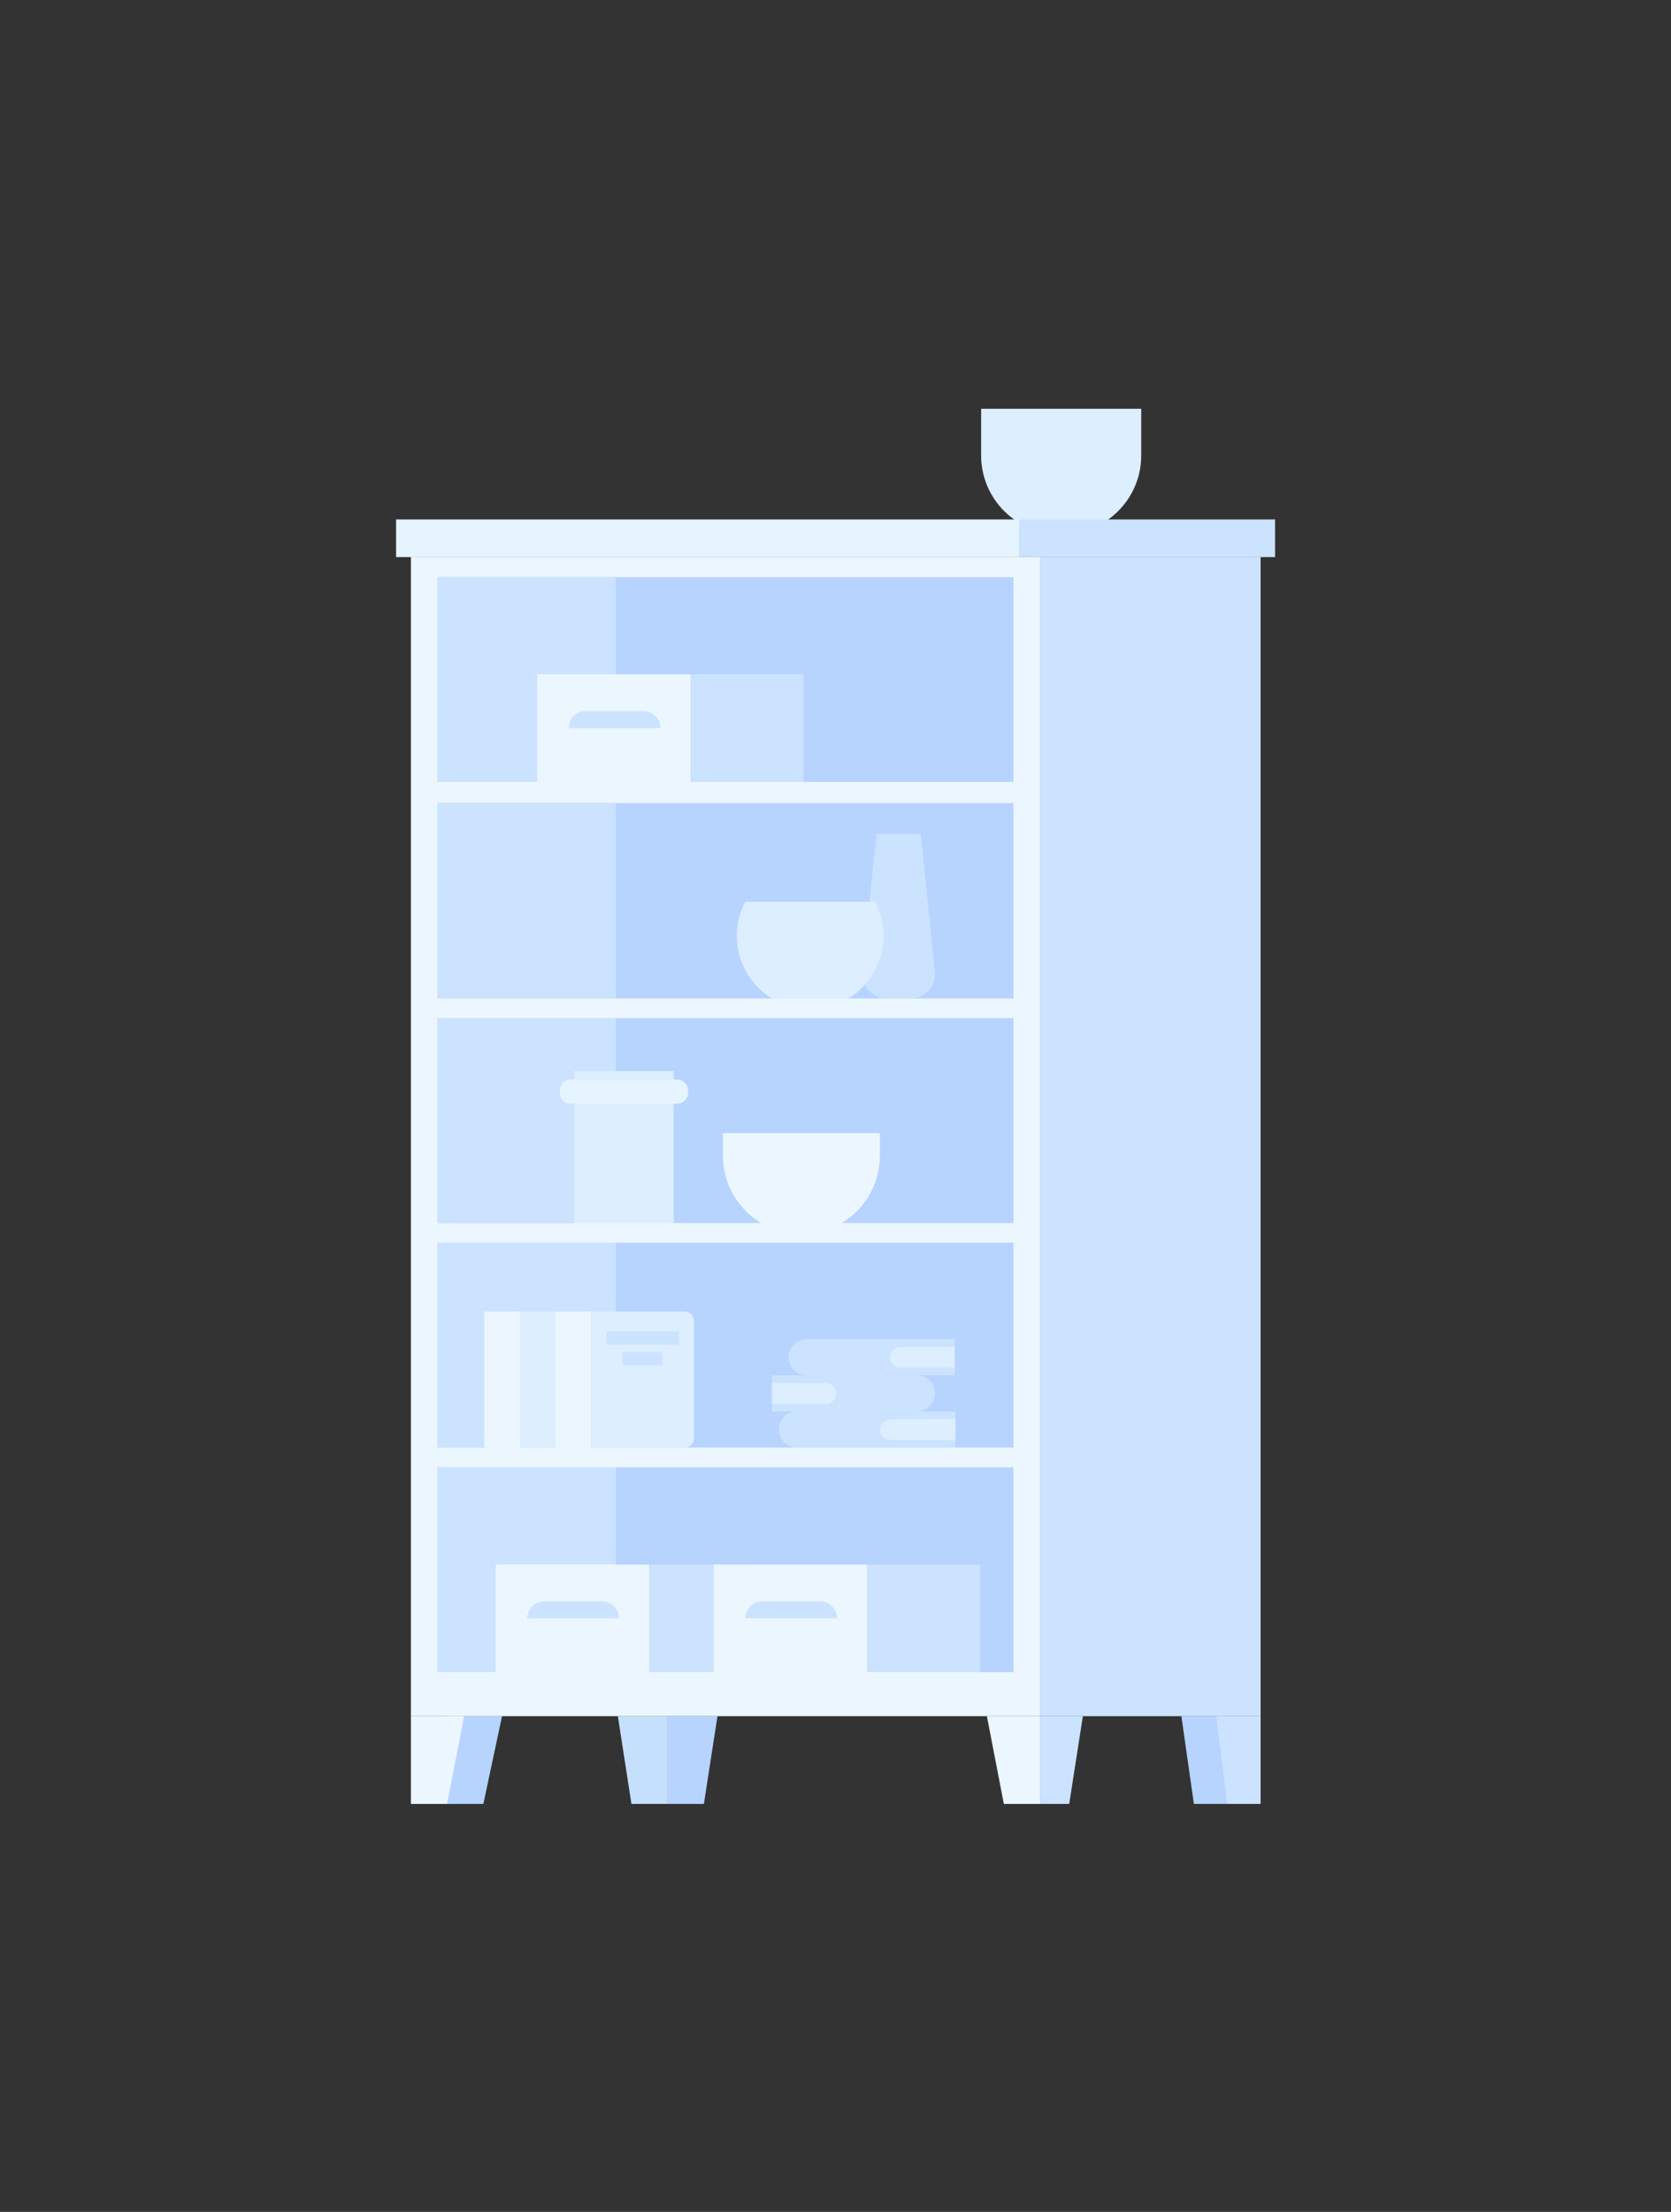 <svg width="945" height="1250" viewBox="0 0 945 1250" fill="none" xmlns="http://www.w3.org/2000/svg">
<rect x="0" y="0" width="945" height="1250" fill="#333333" stroke="none"/>
<path fill-rule="evenodd" clip-rule="evenodd" d="M601.015 301.78H599.241C574.73 301.78 554.859 281.91 554.859 257.399V231H645.397V257.399C645.397 281.91 625.527 301.78 601.015 301.78" fill="#DCEEFF"/>
<path fill-rule="evenodd" clip-rule="evenodd" d="M273.353 1019.43H252.867V969.832H283.921L273.353 1019.43Z" fill="#B6D4FF"/>
<path fill-rule="evenodd" clip-rule="evenodd" d="M232.381 969.832H588.2V314.814H232.381V969.832Z" fill="#ECF6FF"/>
<path fill-rule="evenodd" clip-rule="evenodd" d="M252.868 1019.43H232.381V969.832H262.475L252.868 1019.43Z" fill="#ECF6FF"/>
<path fill-rule="evenodd" clip-rule="evenodd" d="M604.67 1019.43H588.199V969.832H612.394L604.67 1019.43Z" fill="#CCE3FF"/>
<path fill-rule="evenodd" clip-rule="evenodd" d="M567.712 1019.43H588.198V969.832H558.105L567.712 1019.43Z" fill="#ECF6FF"/>
<path fill-rule="evenodd" clip-rule="evenodd" d="M398.071 1019.43H377.584V969.832H405.757L398.071 1019.43Z" fill="#B6D4FF"/>
<path fill-rule="evenodd" clip-rule="evenodd" d="M694.048 1019.43H675.179L668.1 969.832H694.048V1019.43Z" fill="#B6D4FF"/>
<path fill-rule="evenodd" clip-rule="evenodd" d="M712.916 1019.43H694.048L687.854 969.832H712.916V1019.43Z" fill="#CCE3FF"/>
<path fill-rule="evenodd" clip-rule="evenodd" d="M377.582 1019.43H357.096L349.41 969.832H377.582V1019.43Z" fill="#C5E0FC"/>
<path fill-rule="evenodd" clip-rule="evenodd" d="M247.428 691.154H573.153V575.393H247.428V691.154Z" fill="#B6D4FF"/>
<path fill-rule="evenodd" clip-rule="evenodd" d="M247.428 691.154H348.195V575.393H247.428V691.154Z" fill="#CCE3FF"/>
<path fill-rule="evenodd" clip-rule="evenodd" d="M247.428 818.059H573.153V702.297H247.428V818.059Z" fill="#B6D4FF"/>
<path fill-rule="evenodd" clip-rule="evenodd" d="M247.428 818.059H348.195V702.297H247.428V818.059Z" fill="#CCE3FF"/>
<path fill-rule="evenodd" clip-rule="evenodd" d="M247.428 944.965H573.153V829.203H247.428V944.965Z" fill="#B6D4FF"/>
<path fill-rule="evenodd" clip-rule="evenodd" d="M247.428 944.965H348.195V829.203H247.428V944.965Z" fill="#CCE3FF"/>
<path fill-rule="evenodd" clip-rule="evenodd" d="M247.428 441.894H573.153V326.133H247.428V441.894Z" fill="#B6D4FF"/>
<path fill-rule="evenodd" clip-rule="evenodd" d="M247.428 441.894H348.195V326.133H247.428V441.894Z" fill="#CCE3FF"/>
<path fill-rule="evenodd" clip-rule="evenodd" d="M247.428 564.249H573.153V453.83H247.428V564.249Z" fill="#B6D4FF"/>
<path fill-rule="evenodd" clip-rule="evenodd" d="M247.428 564.249H348.195V453.83H247.428V564.249Z" fill="#CCE3FF"/>
<path fill-rule="evenodd" clip-rule="evenodd" d="M588.199 969.832H712.916V314.814H588.199V969.832Z" fill="#CCE3FF"/>
<path fill-rule="evenodd" clip-rule="evenodd" d="M224 314.814H576.426V293.564H224V314.814Z" fill="#E6F4FF"/>
<path fill-rule="evenodd" clip-rule="evenodd" d="M576.426 314.814H721.083V293.564H576.426V314.814Z" fill="#CCE3FF"/>
<path fill-rule="evenodd" clip-rule="evenodd" d="M528.738 787.436V787.437C528.738 793.074 524.168 797.644 518.53 797.644H436.52V777.229H518.53C524.168 777.229 528.738 781.799 528.738 787.436" fill="#CCE3FF"/>
<path fill-rule="evenodd" clip-rule="evenodd" d="M472.917 787.435V787.436C472.917 790.7 470.271 793.345 467.008 793.345H436.642C436.574 793.345 436.52 793.29 436.52 793.222V781.649C436.52 781.581 436.574 781.526 436.642 781.526H467.008C470.271 781.526 472.917 784.171 472.917 787.435" fill="#DCEEFF"/>
<path fill-rule="evenodd" clip-rule="evenodd" d="M540.321 797.644V818.06H450.716C445.079 818.06 440.508 813.49 440.508 807.852C440.508 802.214 445.079 797.644 450.716 797.644H540.321Z" fill="#CCE3FF"/>
<path fill-rule="evenodd" clip-rule="evenodd" d="M540.322 801.999V813.704H503.639C500.407 813.704 497.787 811.084 497.787 807.852C497.787 804.619 500.407 801.999 503.639 801.999H540.322Z" fill="#DCEEFF"/>
<path fill-rule="evenodd" clip-rule="evenodd" d="M539.941 756.812V777.228H456.216C450.579 777.228 446.008 772.658 446.008 767.02C446.008 761.382 450.579 756.812 456.216 756.812H539.941Z" fill="#CCE3FF"/>
<path fill-rule="evenodd" clip-rule="evenodd" d="M539.941 761.168V772.873H509.138C505.906 772.873 503.285 770.253 503.285 767.021C503.285 763.788 505.906 761.168 509.138 761.168H539.941Z" fill="#DCEEFF"/>
<path fill-rule="evenodd" clip-rule="evenodd" d="M324.832 691.38H380.97V612.895H324.832V691.38Z" fill="#DCEEFF"/>
<path fill-rule="evenodd" clip-rule="evenodd" d="M324.832 610.123H380.97V605.273H324.832V610.123Z" fill="#DCEEFF"/>
<path fill-rule="evenodd" clip-rule="evenodd" d="M383.093 623.703H322.709C319.369 623.703 316.662 620.995 316.662 617.655V616.17C316.662 612.83 319.369 610.123 322.709 610.123H383.093C386.433 610.123 389.14 612.83 389.14 616.17V617.655C389.14 620.995 386.433 623.703 383.093 623.703" fill="#E6F4FF"/>
<path fill-rule="evenodd" clip-rule="evenodd" d="M280.367 944.965H367.079V884.16H280.367V944.965Z" fill="#ECF6FF"/>
<path fill-rule="evenodd" clip-rule="evenodd" d="M367.08 944.965H431.004V884.16H367.08V944.965Z" fill="#CCE3FF"/>
<path fill-rule="evenodd" clip-rule="evenodd" d="M350.056 914.562H298.191C298.191 909.239 302.505 904.924 307.828 904.924H340.418C345.741 904.924 350.056 909.239 350.056 914.562" fill="#CCE3FF"/>
<path fill-rule="evenodd" clip-rule="evenodd" d="M403.676 944.965H490.388V884.16H403.676V944.965Z" fill="#ECF6FF"/>
<path fill-rule="evenodd" clip-rule="evenodd" d="M490.387 944.965H554.311V884.16H490.387V944.965Z" fill="#CCE3FF"/>
<path fill-rule="evenodd" clip-rule="evenodd" d="M473.365 914.562H421.5C421.5 909.239 425.814 904.924 431.137 904.924H463.727C469.05 904.924 473.365 909.239 473.365 914.562" fill="#CCE3FF"/>
<path fill-rule="evenodd" clip-rule="evenodd" d="M303.787 441.894H390.499V381.09H303.787V441.894Z" fill="#ECF6FF"/>
<path fill-rule="evenodd" clip-rule="evenodd" d="M390.5 441.894H454.424V381.09H390.5V441.894Z" fill="#CCE3FF"/>
<path fill-rule="evenodd" clip-rule="evenodd" d="M373.476 411.493H321.611V411.493C321.611 406.17 325.925 401.855 331.248 401.855H363.838C369.161 401.855 373.476 406.17 373.476 411.493Z" fill="#CCE3FF"/>
<path fill-rule="evenodd" clip-rule="evenodd" d="M487.728 549.007L495.712 471.198H520.68L528.665 549.007C529.501 557.16 523.103 564.249 514.906 564.249H501.486C493.29 564.249 486.891 557.16 487.728 549.007" fill="#CCE3FF"/>
<path fill-rule="evenodd" clip-rule="evenodd" d="M294.059 818.059H314.183V741.185H294.059V818.059Z" fill="#DCEEFF"/>
<path fill-rule="evenodd" clip-rule="evenodd" d="M273.934 818.059H294.058V741.185H273.934V818.059Z" fill="#ECF6FF"/>
<path fill-rule="evenodd" clip-rule="evenodd" d="M314.182 818.059H334.306V741.185H314.182V818.059Z" fill="#ECF6FF"/>
<path fill-rule="evenodd" clip-rule="evenodd" d="M387.327 818.06H334.307V741.186H387.327C390.159 741.186 392.455 743.482 392.455 746.314V812.931C392.455 815.764 390.159 818.06 387.327 818.06" fill="#DCEEFF"/>
<path fill-rule="evenodd" clip-rule="evenodd" d="M342.924 759.996H383.839V752.385H342.924V759.996Z" fill="#CCE3FF"/>
<path fill-rule="evenodd" clip-rule="evenodd" d="M352.039 771.739H374.721V764.128H352.039V771.739Z" fill="#CCE3FF"/>
<path fill-rule="evenodd" clip-rule="evenodd" d="M453.212 697.473V697.473C428.7 697.473 408.83 677.602 408.83 653.091V640.35H497.594V653.091C497.594 677.602 477.724 697.473 453.212 697.473" fill="#ECF6FF"/>
<path fill-rule="evenodd" clip-rule="evenodd" d="M499.655 528.865C499.655 543.816 491.757 556.934 479.909 564.249H436.416C424.568 556.934 416.67 543.816 416.67 528.865C416.67 521.908 418.382 515.357 421.399 509.604H494.926C497.943 515.357 499.655 521.908 499.655 528.865" fill="#DCEEFF"/>
</svg>
